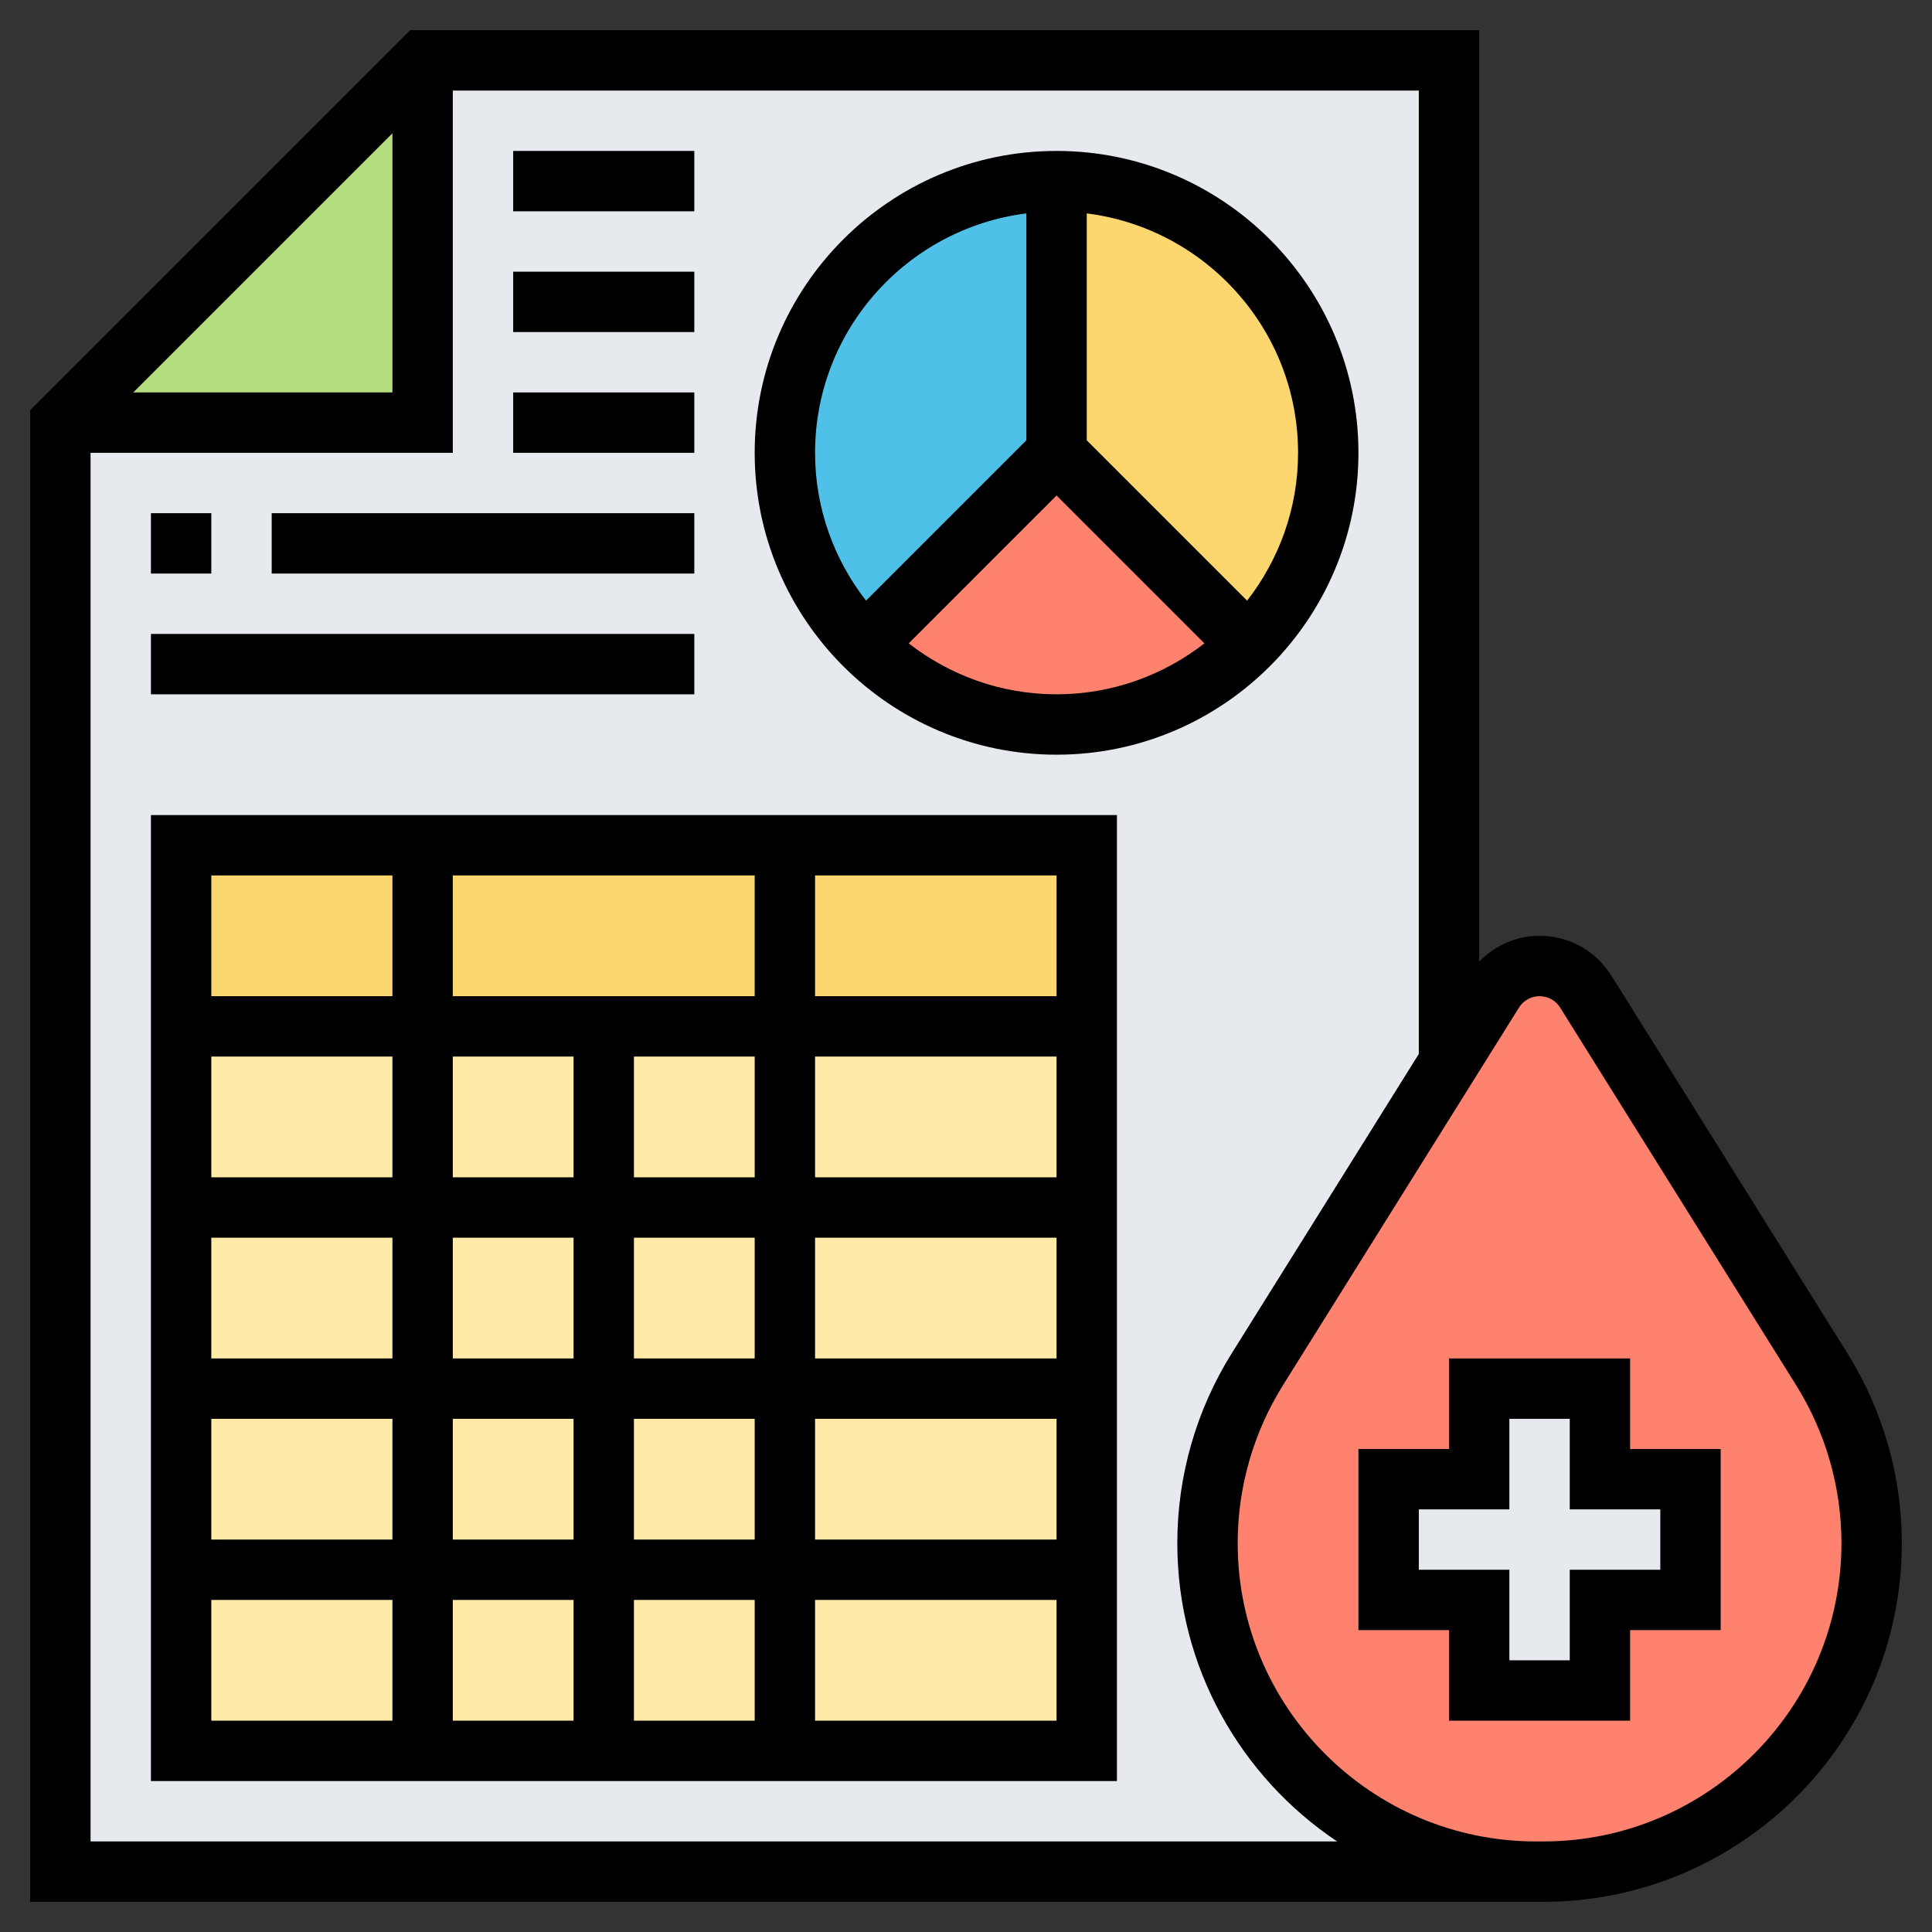 <svg id="Layer_5" enable-background="new 0 0 64 64" height="512" viewBox="0 0 64 64" width="512" xmlns="http://www.w3.org/2000/svg"><rect x="0" y="0" width="64" height="64" fill="#333333" stroke="none"/><g><g><g><path d="m14 14v-12h34v33.2l-6.35 10.15c-1.08 1.73-1.65 3.73-1.65 5.77 0 3 1.22 5.72 3.19 7.69s4.69 3.19 7.69 3.19h-48.88v-48z" fill="#e6e9ed"/></g><g><path d="m6 34h30v24h-30z" fill="#ffeaa7"/></g><g><path d="m6 28h30v6h-30z" fill="#fcd770"/></g><g><path d="m14 2v12h-12z" fill="#b4dd7f"/></g><g><path d="m35 15 6.36 6.36c-1.62 1.63-3.88 2.64-6.36 2.64s-4.74-1.01-6.36-2.64z" fill="#ff826e"/></g><g><path d="m35 6v9l-6.36 6.36c-1.63-1.62-2.64-3.88-2.64-6.36 0-4.97 4.03-9 9-9z" fill="#4fc1e9"/></g><g><path d="m35 6c4.97 0 9 4.03 9 9 0 2.48-1.01 4.74-2.64 6.36l-6.36-6.36z" fill="#fcd770"/></g><g><path d="m60.35 45.35c1.08 1.73 1.65 3.73 1.65 5.77 0 6.01-4.87 10.88-10.88 10.88h-.12-.12c-3 0-5.72-1.22-7.69-3.19s-3.19-4.69-3.19-7.69c0-2.04.57-4.04 1.65-5.77l6.35-10.15 1.47-2.35c.33-.53.91-.85 1.53-.85s1.2.32 1.53.85z" fill="#ff826e"/></g><g><path d="m56 49v4h-3v3h-4v-3h-3v-4h3v-3h4v3z" fill="#e6e9ed"/></g></g><g><path d="m54 45h-6v3h-3v6h3v3h6v-3h3v-6h-3zm1 5v2h-3v3h-2v-3h-3v-2h3v-3h2v3z"/><path d="m61.194 44.824-7.816-12.506c-.516-.825-1.404-1.318-2.378-1.318-.77 0-1.479.318-2 .855v-30.855h-35.414l-12.586 12.586v49.414h49.88.12.12c6.551 0 11.88-5.329 11.88-11.88 0-2.228-.625-4.406-1.806-6.296zm-48.194-40.41v8.586h-8.586zm-10 56.586v-46h12v-12h32v31.914l-6.194 9.911c-1.181 1.889-1.806 4.067-1.806 6.295 0 4.116 2.105 7.747 5.294 9.88zm48.12 0h-.12-.12c-5.448 0-9.88-4.432-9.88-9.88 0-1.854.52-3.664 1.502-5.236l7.816-12.506c.148-.237.403-.378.682-.378s.534.141.682.378l7.816 12.506c.982 1.572 1.502 3.383 1.502 5.236 0 5.448-4.432 9.88-9.88 9.88z"/><path d="m5 59h32v-32h-32zm2-6h6v4h-6zm12-8h-4v-4h4zm2-4h4v4h-4zm-2 6v4h-4v-4zm0 6v4h-4v-4zm2 0h4v4h-4zm0-2v-4h4v4zm6-4h8v4h-8zm0-2v-4h8v4zm0-6v-4h8v4zm-2 0h-4v-4h4zm-10-6v-4h10v4zm4 2v4h-4v-4zm-6 4h-6v-4h6zm0 2v4h-6v-4zm0 6v4h-6v-4zm14 10v-4h8v4zm8-24h-8v-4h8zm-22-4v4h-6v-4z"/><path d="m35 25c5.514 0 10-4.486 10-10s-4.486-10-10-10-10 4.486-10 10 4.486 10 10 10zm-4.898-3.688 4.898-4.898 4.898 4.898c-1.356 1.054-3.052 1.688-4.898 1.688s-3.542-.634-4.898-1.688zm12.898-6.312c0 1.846-.634 3.542-1.688 4.898l-5.312-5.312v-7.517c3.94.495 7 3.859 7 7.931zm-9-7.931v7.516l-5.312 5.312c-1.054-1.355-1.688-3.051-1.688-4.897 0-4.072 3.06-7.436 7-7.931z"/><path d="m17 5h6v2h-6z"/><path d="m17 9h6v2h-6z"/><path d="m17 13h6v2h-6z"/><path d="m5 17h2v2h-2z"/><path d="m9 17h14v2h-14z"/><path d="m5 21h18v2h-18z"/></g></g></svg>